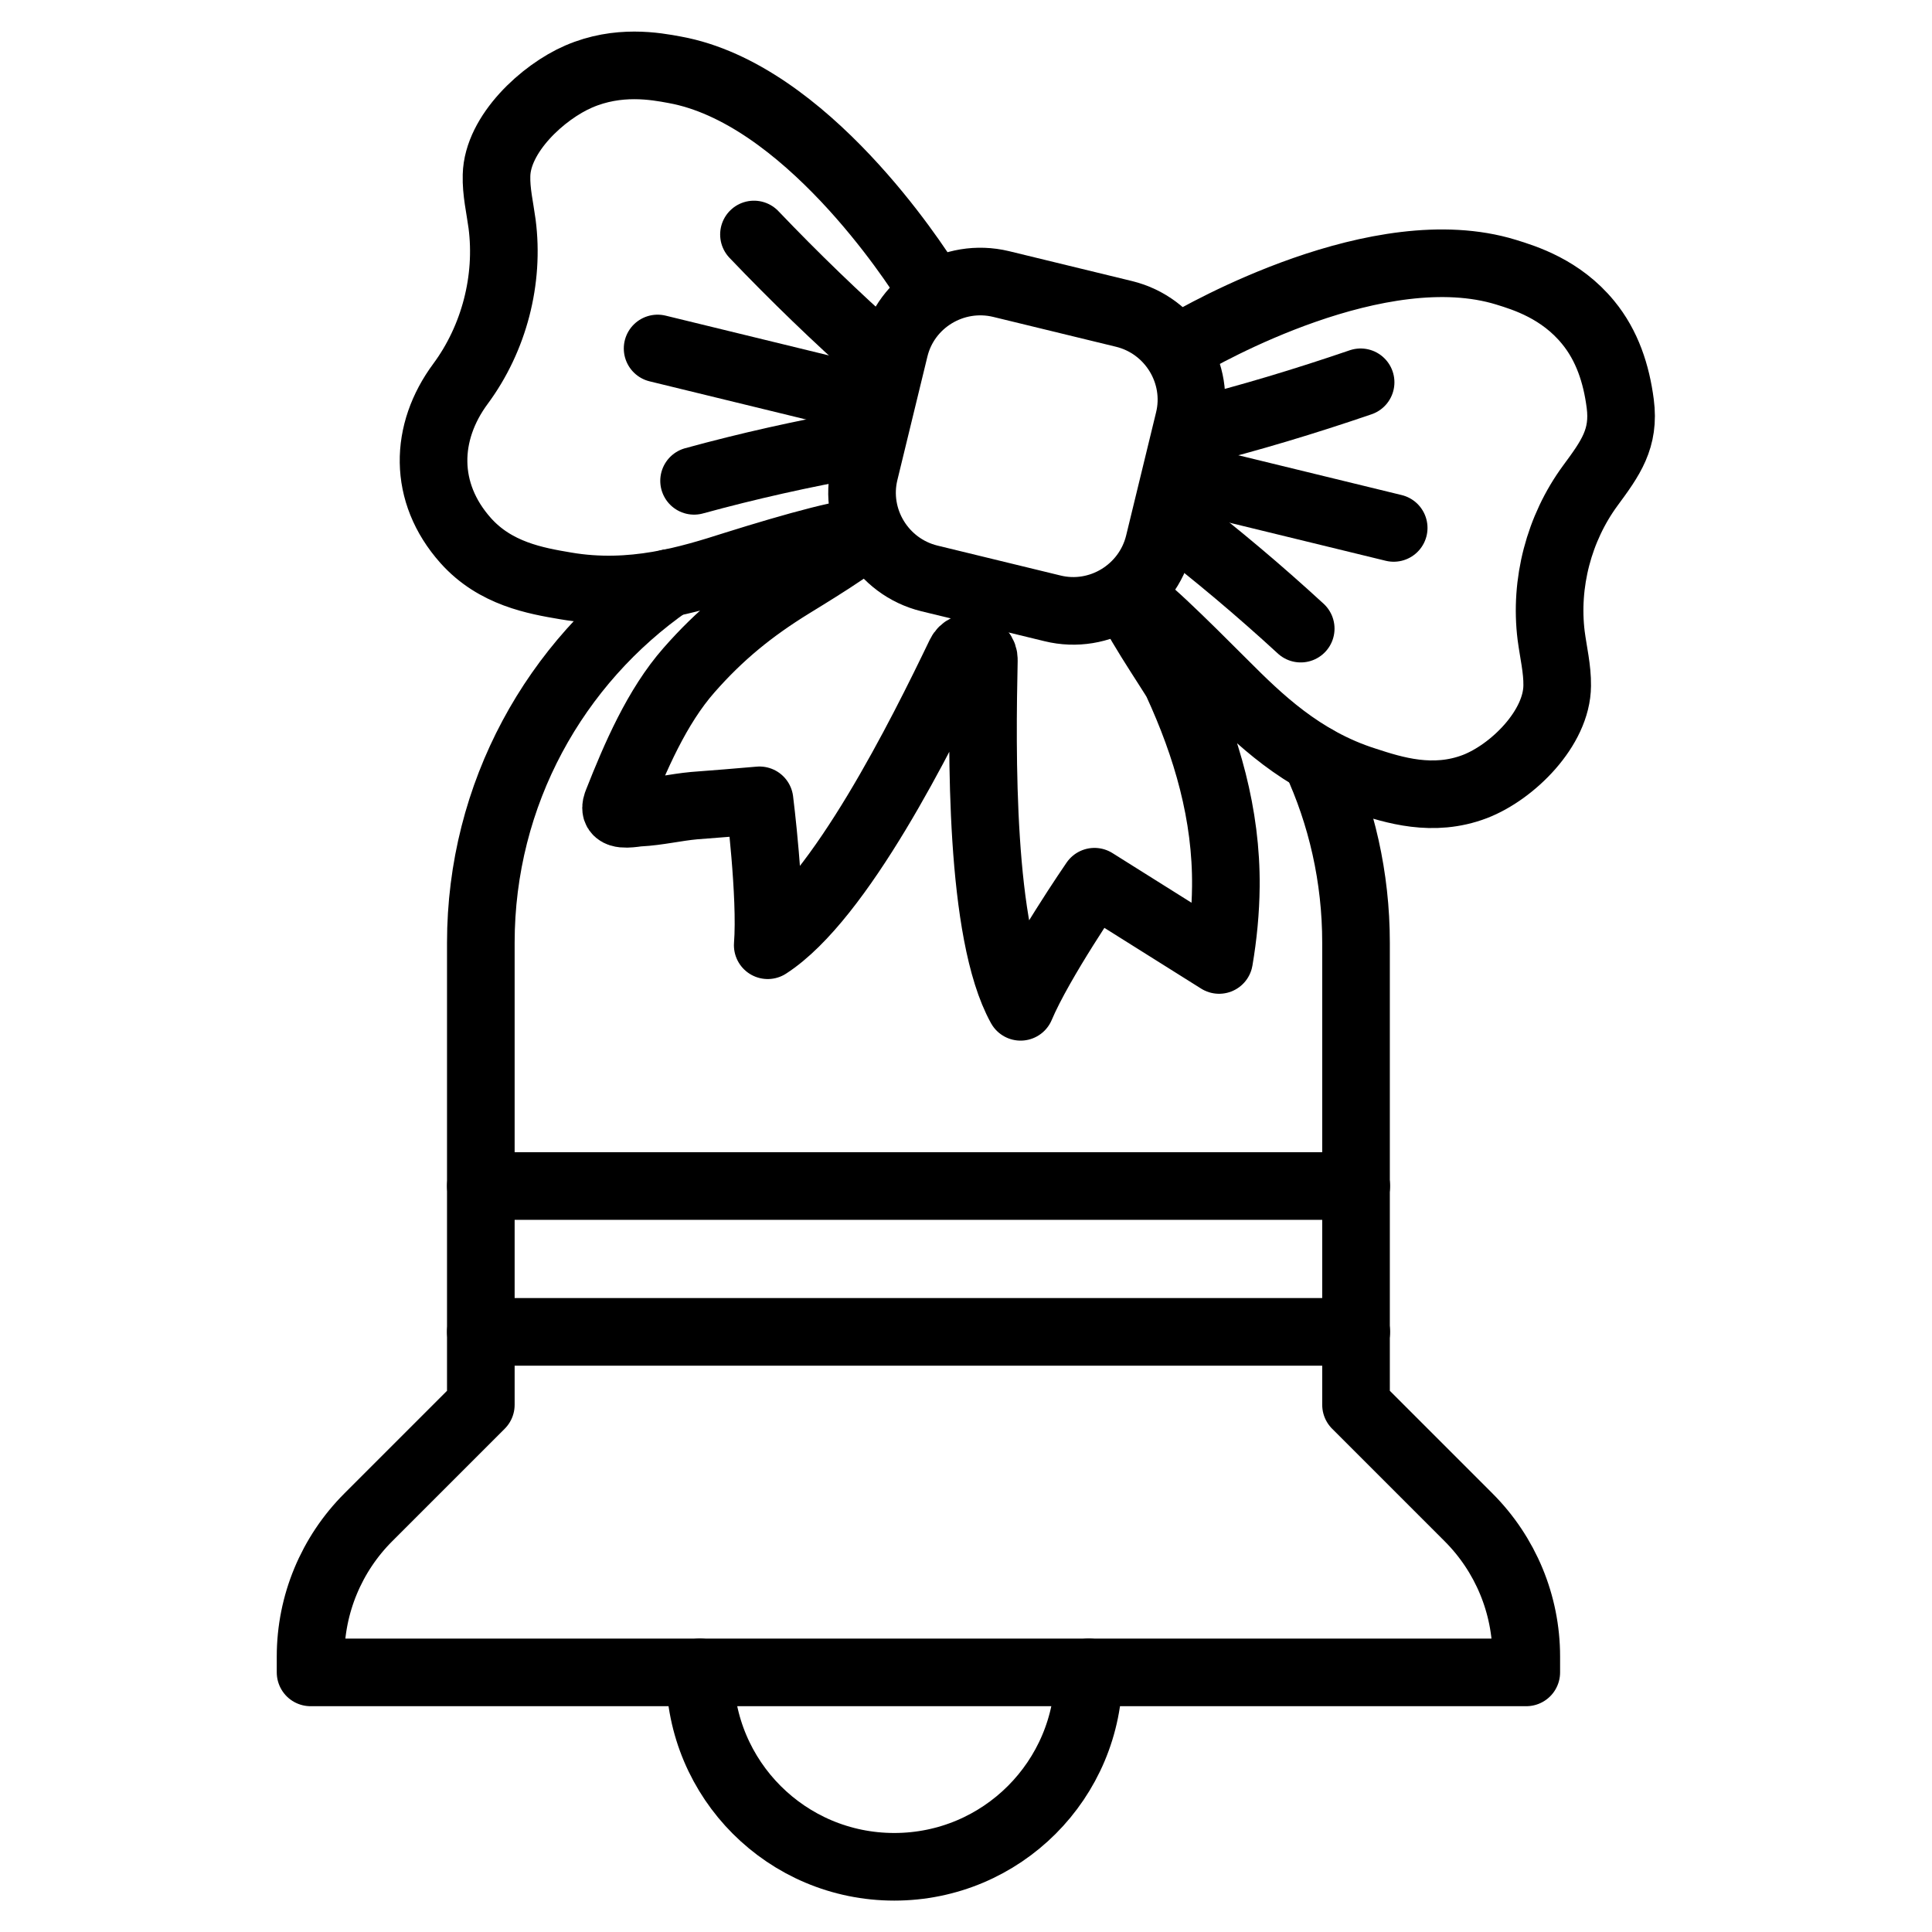 <?xml version="1.0" encoding="utf-8"?>
<!-- Generator: Adobe Illustrator 19.1.0, SVG Export Plug-In . SVG Version: 6.00 Build 0)  -->
<!-- All rights reserved. Copyright: AnimatedSVG - ASVG © 2020 - https://animated-svg.com You may not reproduce, duplicate, copy or sell this intellectual property.  -->
<svg version="1.1" stroke="#000" xmlns="http://www.w3.org/2000/svg" xmlns:xlink="http://www.w3.org/1999/xlink" x="0px" y="0px" viewBox="0 0 800 800" style="enable-background:new 0 0 800 800" width="800px" height="800px" xml:space="preserve">
<g>
	<g>
		<path fill="none" stroke-width="28" stroke-linecap="round" stroke-linejoin="round" stroke-miterlimit="10" d="
			M277.1,241.4c-47.1,32.7-78,87.2-78,149v191.3l-46.6,46.6c-15.3,15.3-23.9,36-23.9,57.6v6.6h251.7l0,0h251.7v-6.6
			c0-21.6-8.6-42.3-23.9-57.6l-46.6-46.6V390.4c0-27.2-6-53-16.7-76.1"/>
		<path fill="none" stroke-width="28" stroke-linecap="round" stroke-linejoin="round" stroke-miterlimit="10" d="
			M450.8,692.5c0,44.5-36,80.5-80.5,80.5s-80.5-36-80.5-80.5"/>
		
			<line fill="none" stroke-width="28" stroke-linecap="round" stroke-linejoin="round" stroke-miterlimit="10" x1="199.1" y1="551.5" x2="561.6" y2="551.5"/>
		
			<line fill="none" stroke-width="28" stroke-linecap="round" stroke-linejoin="round" stroke-miterlimit="10" x1="199.1" y1="491.1" x2="561.6" y2="491.1"/>
	</g>
	<g>
		<g>
			
				<path fill="none" stroke-width="28" stroke-linecap="round" stroke-linejoin="round" stroke-miterlimit="10" d="
				M489.4,143.4c9-5.3,81.8-46.8,134.2-30.7c7.8,2.4,22.7,7,34,20.8c7.9,9.6,11.7,21.3,13.3,33.6c1.9,14.5-4,22.6-12.4,34
				c-13,17.7-18.9,40.4-16.2,62.1c0.9,6.9,2.6,13.8,2.5,20.7c-0.1,17.6-18.5,35.8-34.1,41.8c-17.3,6.6-33.5,1.5-45.4-2.4
				c-26.5-8.4-44.3-25.9-58.2-39.8c-17.1-17.1-36.9-36.8-39.2-35.5c-2.5,1.4,18.1,31.5,19.4,34.3c12.4,26.9,20.6,55,20.3,84.8
				c-0.1,10.2-1.1,20.4-2.8,30.4l-51.6-32.4c0,0-22.6,32.8-30.6,51.8c-17-30.7-16-106.5-15.2-143.6c0.1-5.5-7.4-7.3-9.8-2.3
				c-16,33.3-49.7,101-79.7,120.4c1.6-20.5-3.4-60-3.4-60c-9,0.8-18,1.5-27.1,2.2c-7.6,0.7-15,2.5-22.7,2.9c-2,0.1-8.6,1.6-9.5-1.2
				c-0.3-1.1,0.1-2.2,0.5-3.2c7.3-18.5,16.3-39.5,29.6-54.6c12.8-14.6,26-25.3,42.4-35.4c2.2-1.4,31.5-19,30.1-20.9
				c-2-2.5-29.4,5.2-53.6,12.8c-18.8,6-42.5,13.3-70,8.6c-12.4-2.1-29.1-5-41.4-18.8c-17.7-19.9-17-44.8-2.1-64.9
				c13.9-18.8,20.2-43.1,17.2-66.2c-0.9-6.7-2.5-13.3-2.3-20.1c0.4-17.2,19.2-34.5,34-40.9c16.4-7.1,31.8-4.3,39.8-2.8
				c54,9.8,99.5,80.2,105,89"/>
		</g>
		<g>
			
				<path fill="none" stroke-width="28" stroke-linecap="round" stroke-linejoin="round" stroke-miterlimit="10" d="
				M414.5,117.6l51,12.4c19.5,4.8,31.6,24.6,26.8,44.1l-12.4,51c-4.8,19.5-24.6,31.6-44.1,26.8l-51-12.4
				c-19.5-4.8-31.6-24.6-26.8-44.1l12.4-51C375.1,124.9,394.9,112.9,414.5,117.6z"/>
			
				<path fill="none" stroke-width="28" stroke-linecap="round" stroke-linejoin="round" stroke-miterlimit="10" d="
				M363.9,147c-17.6-15.6-34.8-32.2-51.7-49.9"/>
			
				<path fill="none" stroke-width="28" stroke-linecap="round" stroke-linejoin="round" stroke-miterlimit="10" d="
				M494.6,178.8c22.8-5.7,45.7-12.6,68.8-20.5"/>
			
				<polyline fill="none" stroke-width="28" stroke-linecap="round" stroke-linejoin="round" stroke-miterlimit="10" points="
				272.3,144.3 359.7,165.6 359.7,165.6 			"/>
			
				<polyline fill="none" stroke-width="28" stroke-linecap="round" stroke-linejoin="round" stroke-miterlimit="10" points="
				489.7,197.3 489.7,197.3 577.1,218.6 			"/>
			
				<path fill="none" stroke-width="28" stroke-linecap="round" stroke-linejoin="round" stroke-miterlimit="10" d="
				M354.9,183.9c-22.3,4-44.9,9-67.5,15.2"/>
			
				<path fill="none" stroke-width="28" stroke-linecap="round" stroke-linejoin="round" stroke-miterlimit="10" d="
				M485.6,215.7c18,13.8,35.7,28.7,53,44.6"/>
		</g>
	</g>
</g>
</svg>
